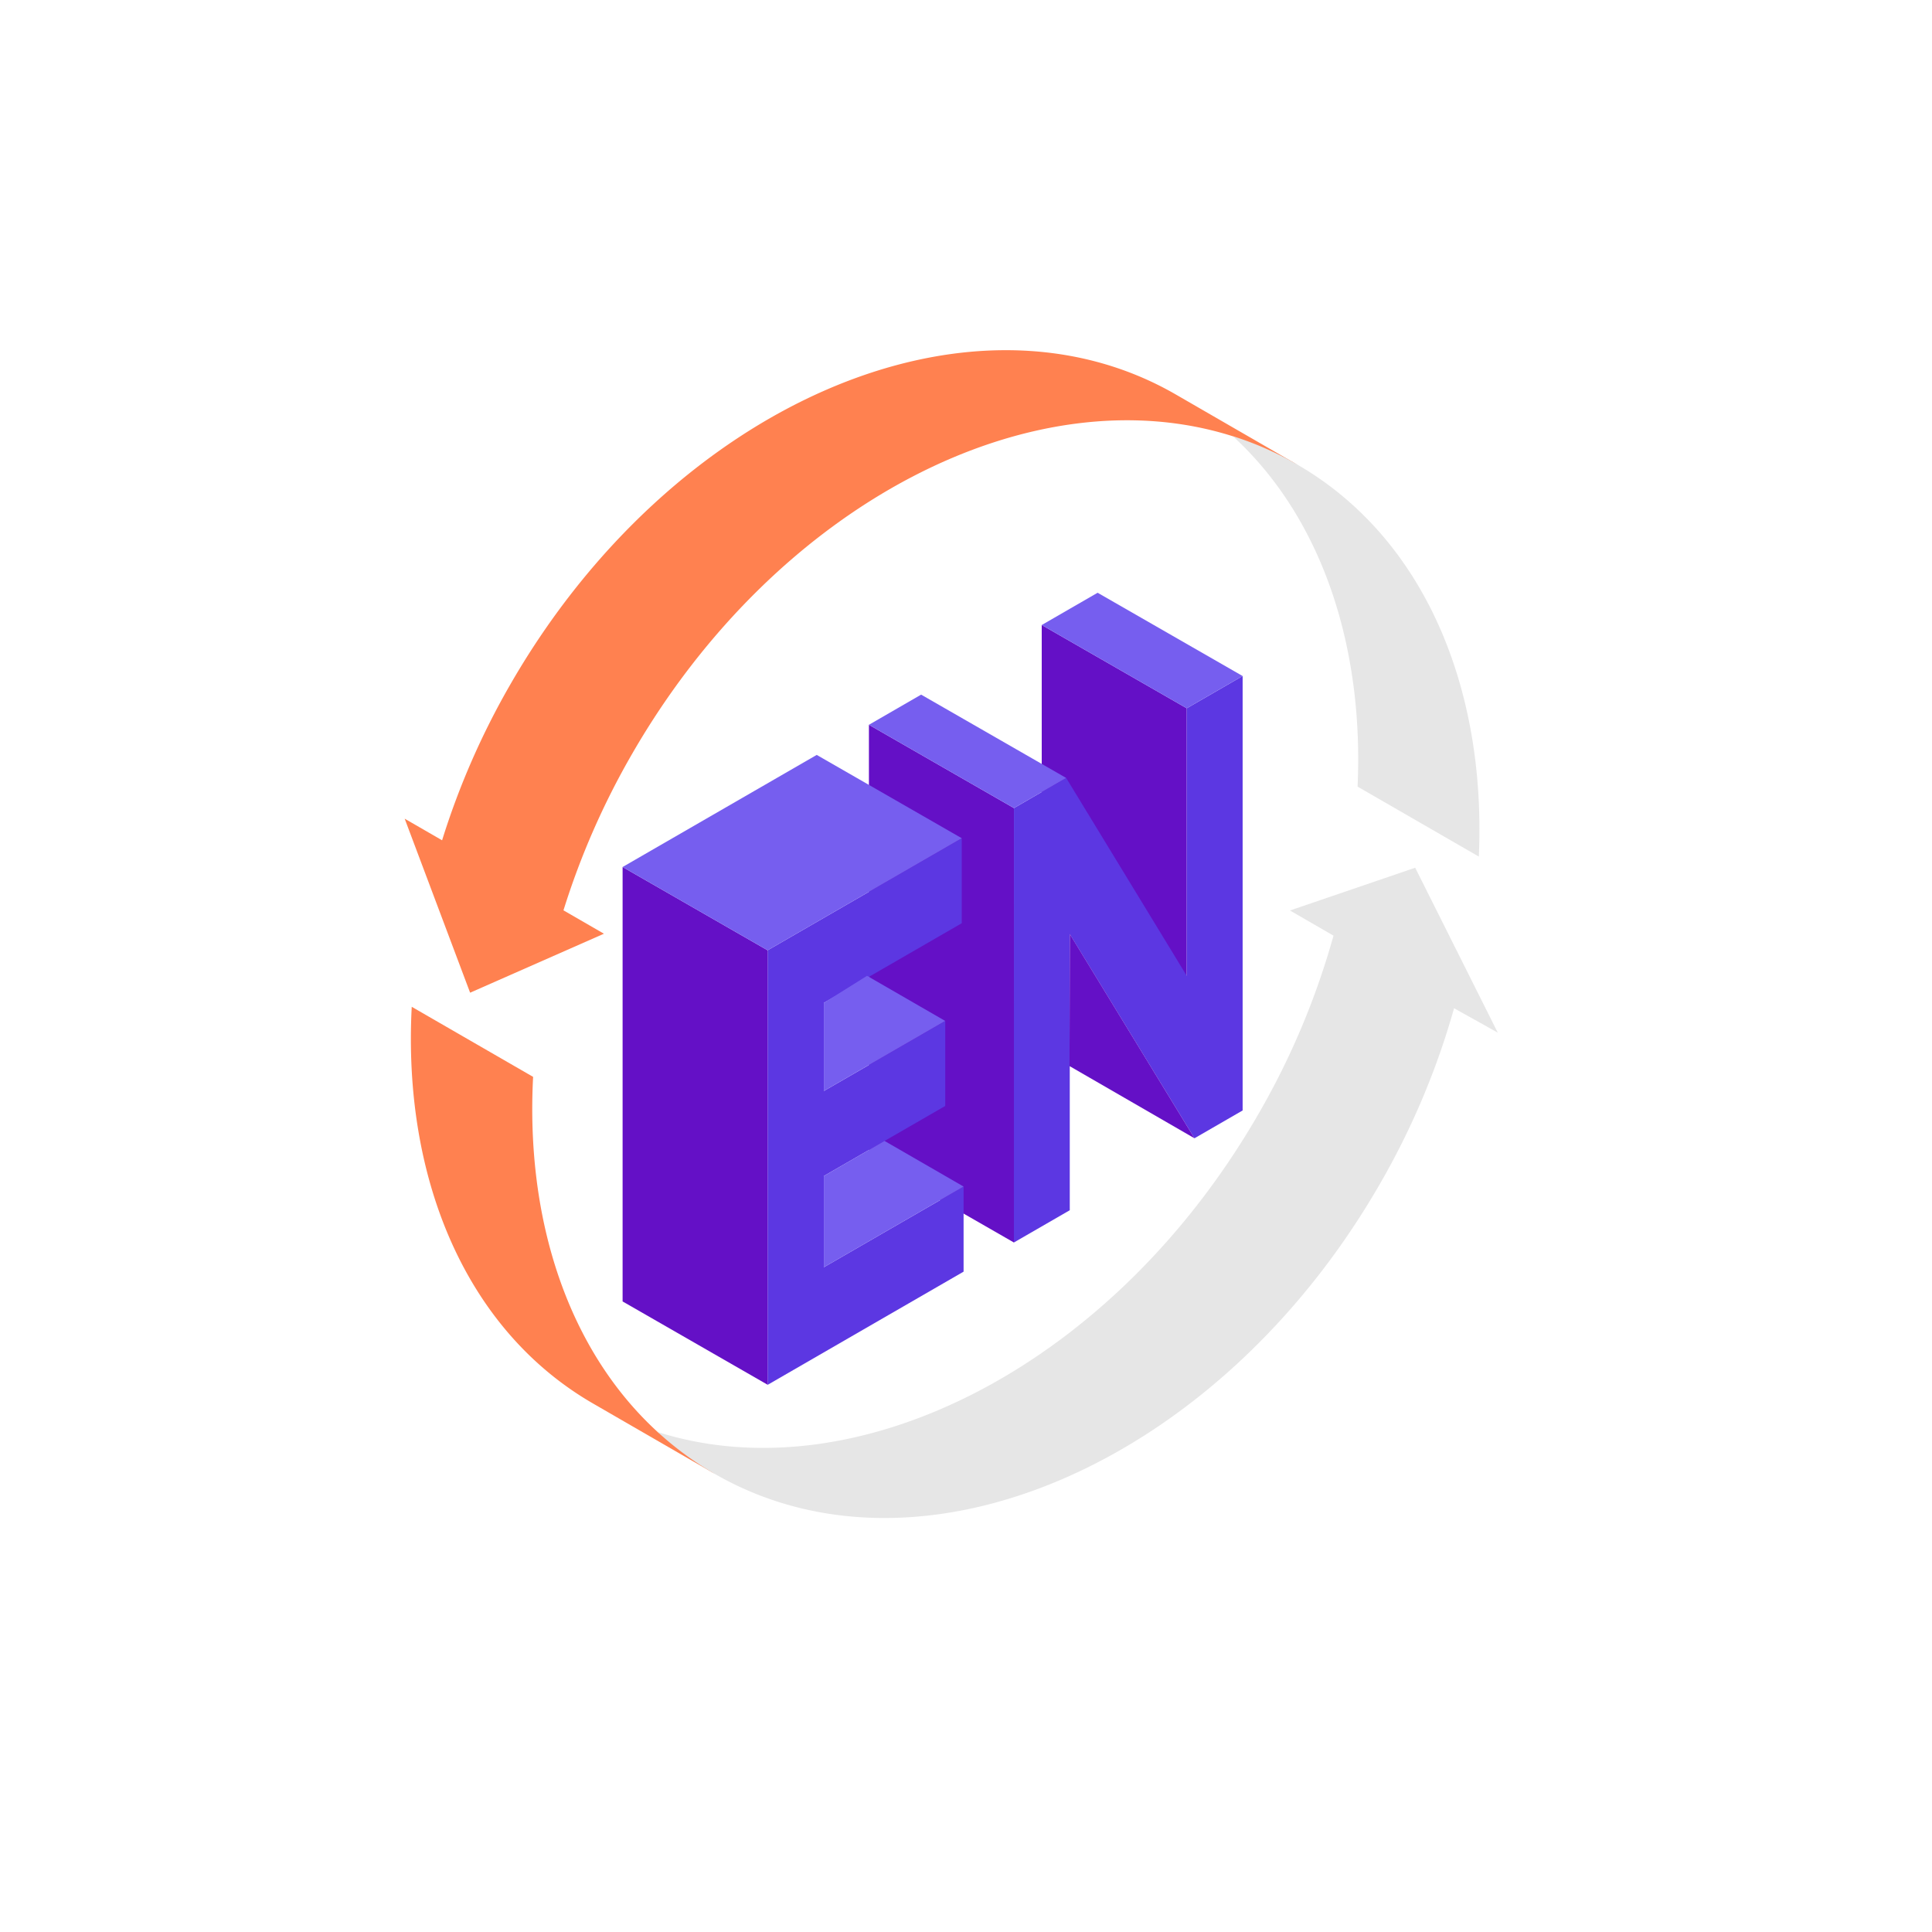 <?xml version="1.0" standalone="no"?><!DOCTYPE svg PUBLIC "-//W3C//DTD SVG 1.1//EN" "http://www.w3.org/Graphics/SVG/1.1/DTD/svg11.dtd"><svg t="1608644001735" class="icon" viewBox="0 0 1024 1024" version="1.1" xmlns="http://www.w3.org/2000/svg" p-id="2583" data-spm-anchor-id="a313x.7781069.0.i13" xmlns:xlink="http://www.w3.org/1999/xlink" width="16" height="16"><defs><style type="text/css"></style></defs><path d="M629 517.2l-76.86-44.15V331.27L629 375.41M460.55 614.41l76.86 44.15V428.3l-76.86-44.15" fill="#6410C6" p-id="2584" data-spm-anchor-id="a313x.7781069.0.i14" class=""></path><path d="M406.85 503.68l102.9-59.41v45.06l-73.08 42.19v46.72L501 541.11v45.06l-64.34 37.13v48.36l74.06-42.76V674l-103.87 60zM537.41 428.3l27.67-16L629 517.2V375.41l29.62-17.1v230.26l-25.52 14.74L567 495.08v146.37l-29.62 17.1z" fill="#5C37E2" p-id="2585" data-spm-anchor-id="a313x.7781069.0.i18" class=""></path><path d="M329.99 459.53l76.86 44.15v230.26l-76.86-44.15V459.53z" fill="#6410C6" p-id="2586"></path><path d="M432.88 400.12l76.86 44.15-102.89 59.41-76.86-44.15 102.89-59.41zM537.41 428.3l-76.86-44.15 27.67-15.98 76.86 44.15-27.67 15.98zM629 375.41l-76.86-44.14 29.62-17.1 76.86 44.14-29.62 17.1z" fill="#765EEF" p-id="2587"></path><path d="M633.1 603.31l-66.24-38.27 0.17-69.96 66.07 108.23z" fill="#6410C6" p-id="2588"></path><path d="M500.97 541.11l-41.42-23.91-22.89 14.32v46.72l64.31-37.13zM510.72 628.9l-41.9-24.19-32.16 18.59v48.36l74.06-42.76z" fill="#765EEF" p-id="2589" data-spm-anchor-id="a313x.7781069.0.i15" class="selected"></path><path d="M282.56 570.76l-64.33-37.14c-4.78 90.71 28.44 171.21 96.15 210.3l64.34 37.18-30.14-22.1c-47.37-43.34-70.03-112.21-66.02-188.24zM623.23 209.1c-109.35-63.16-267.13 5.41-352.43 153.12a408.76 408.76 0 0 0-36.48 83.15l-19.83-11.45 34.68 92.23 70.93-31.26-21.45-12.39a409.14 409.14 0 0 1 36.51-83.16c76.78-133 212.3-201.8 318.3-168.1l34.07 15z" fill="#FF8150" p-id="2590" data-spm-anchor-id="a313x.7781069.0.i17" class="selected"></path><path d="M719.54 416.92L783.81 454c4-89.69-29.17-169.08-96.3-207.82a172.54 172.54 0 0 0-34.07-15c46.81 42.92 69.49 110.73 66.1 185.74zM683.7 482.58l23.08 13.33a406.61 406.61 0 0 1-40 94.9C590 723.72 454.57 792.54 348.58 759a171.92 171.92 0 0 0 30.15 22.13c109.35 63.07 267.13-5.5 352.36-153.13a406.46 406.46 0 0 0 39.6-93.62l23.16 12.94-43.77-87.41z" fill="#E6E6E6" p-id="2591" data-spm-anchor-id="a313x.7781069.0.i16" class="selected"></path></svg>